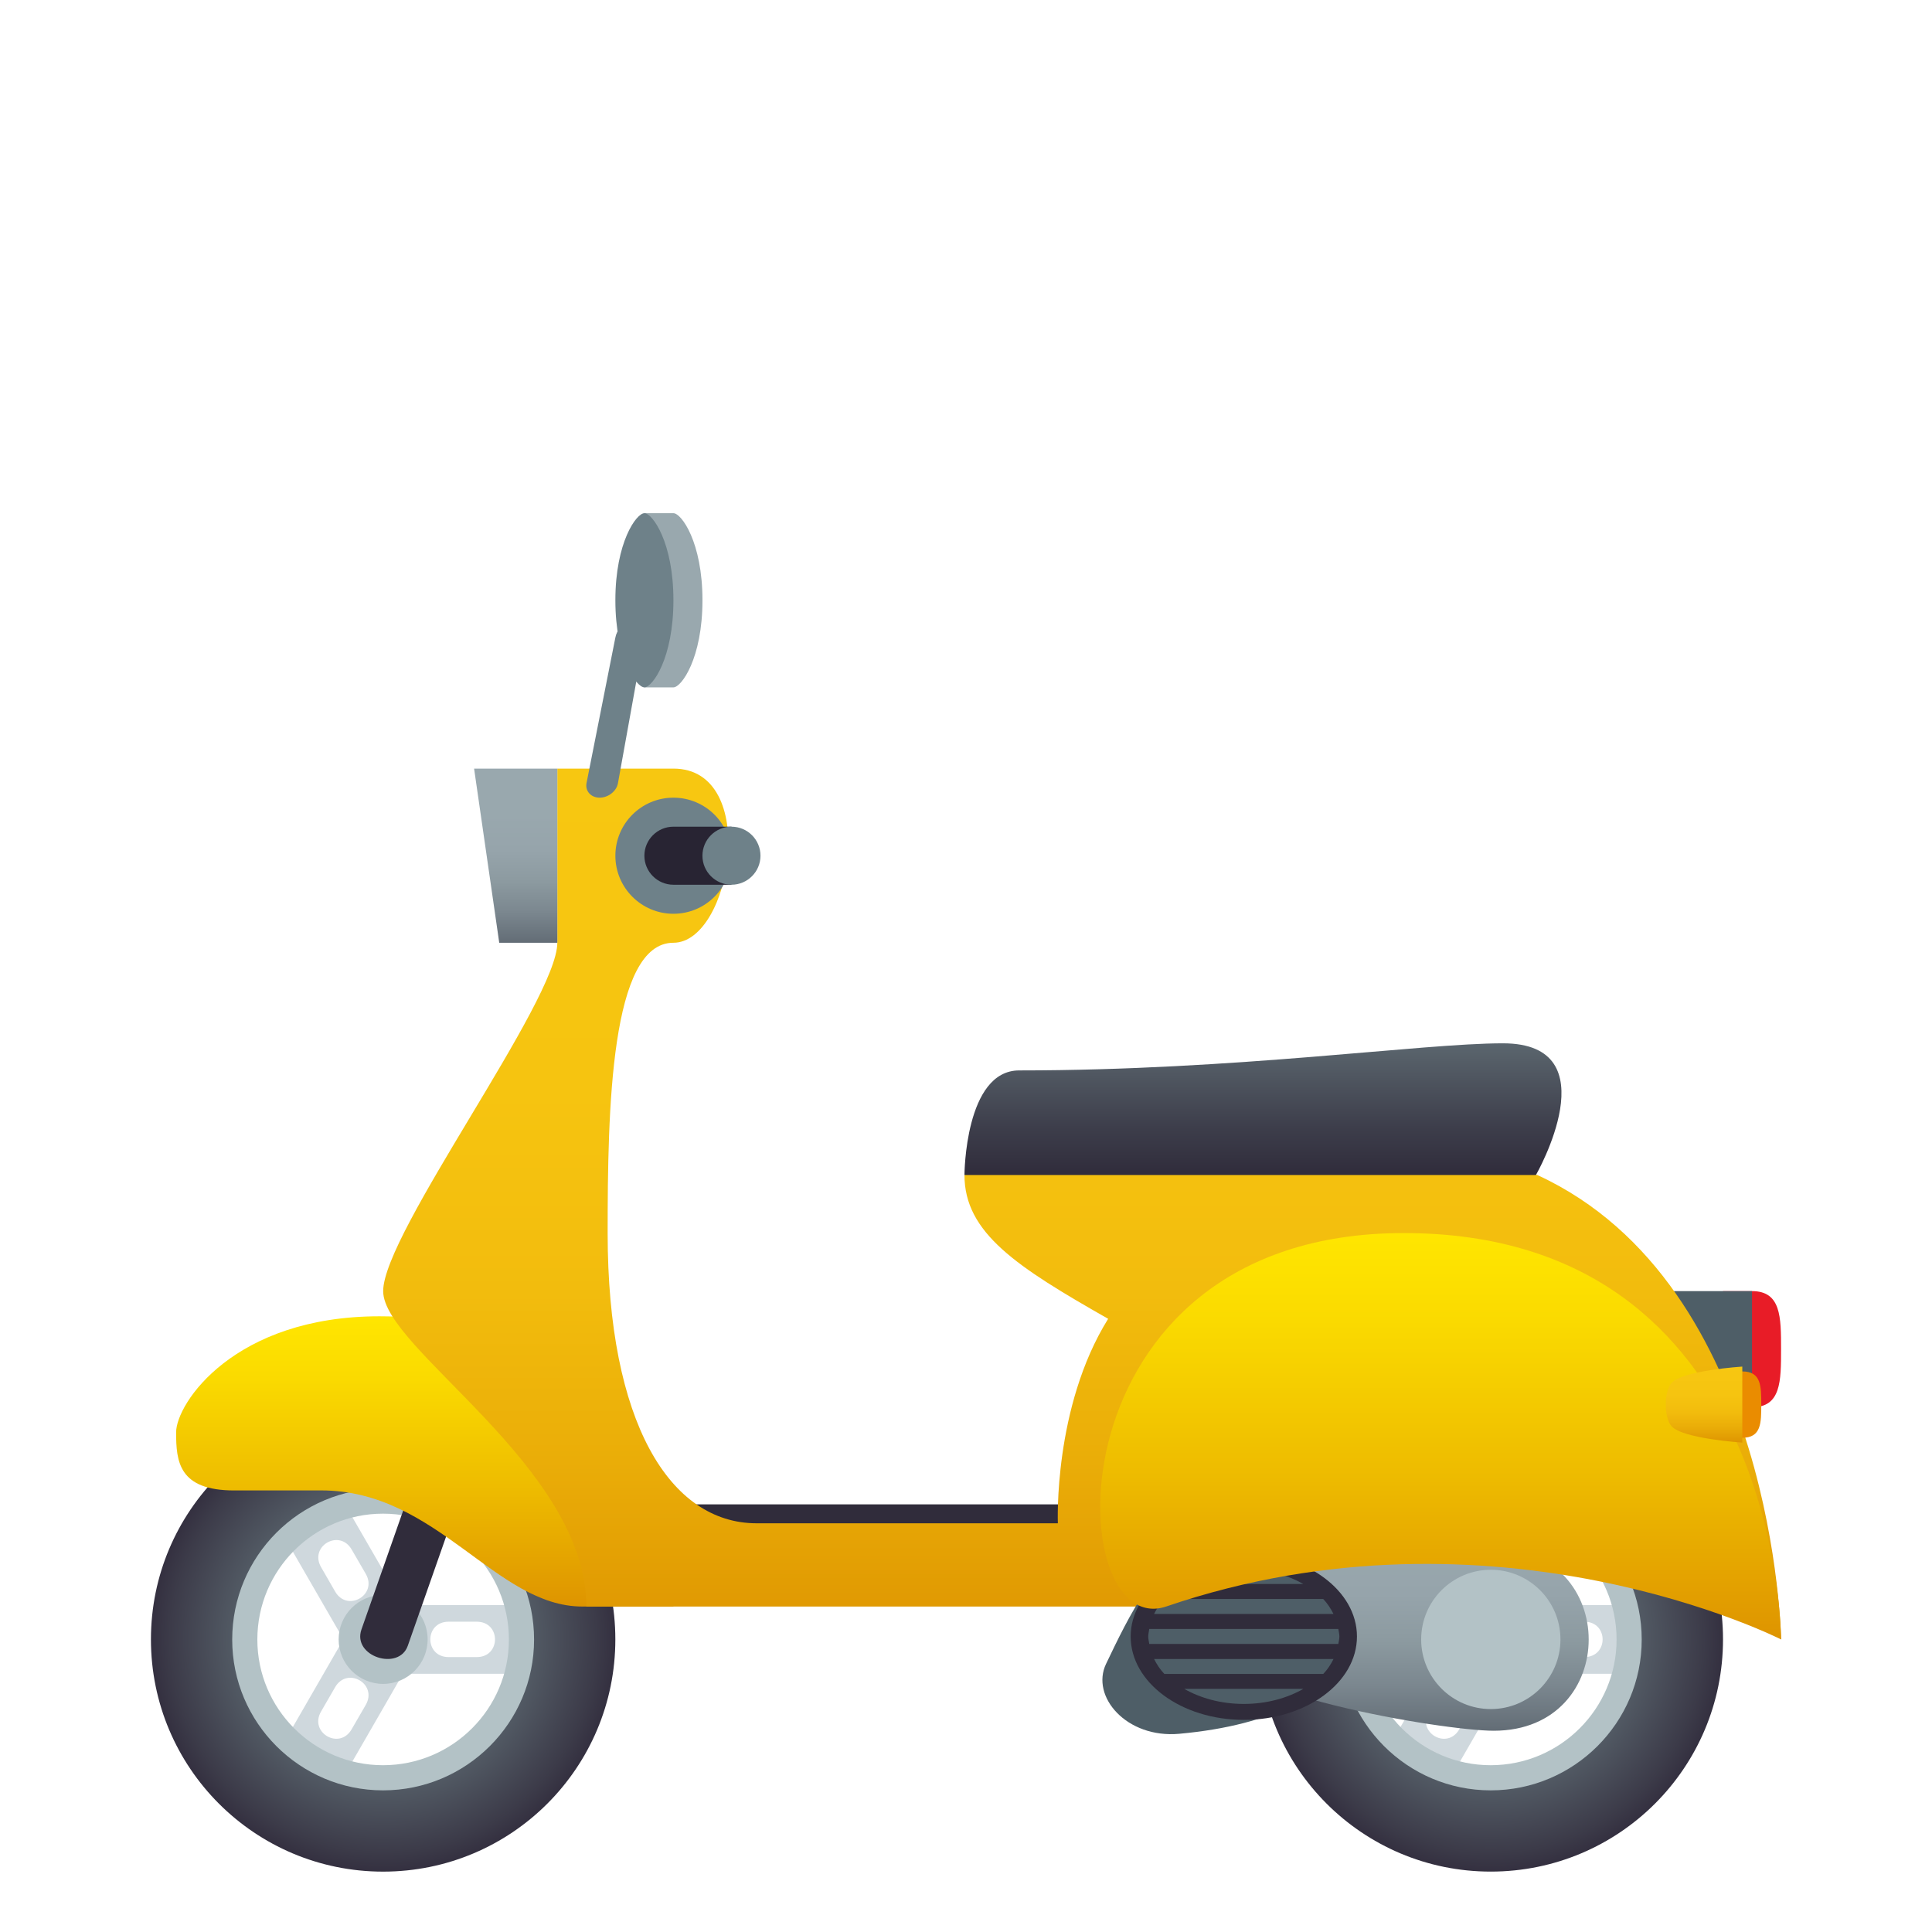 <svg enable-background="new 0 0 64 64" height="64" viewBox="0 0 64 64" width="64" xmlns="http://www.w3.org/2000/svg" xmlns:xlink="http://www.w3.org/1999/xlink"><linearGradient id="a"><stop offset=".491" stop-color="#5b666e"/><stop offset=".644" stop-color="#525a64"/><stop offset=".918" stop-color="#3c3b49"/><stop offset="1" stop-color="#343040"/></linearGradient><radialGradient id="b" cx="12.692" cy="54.309" gradientUnits="userSpaceOnUse" r="7.692" xlink:href="#a"/><linearGradient id="c"><stop offset="0" stop-color="#de9400"/><stop offset=".392" stop-color="#edba00"/><stop offset=".784" stop-color="#fada00"/><stop offset="1" stop-color="#ffe600"/></linearGradient><linearGradient id="d" gradientUnits="userSpaceOnUse" x1="14.07" x2="14.07" xlink:href="#c" y1="53.219" y2="43.603"/><linearGradient id="e"><stop offset="0" stop-color="#de9400"/><stop offset=".032" stop-color="#e09902"/><stop offset=".204" stop-color="#eaad08"/><stop offset=".397" stop-color="#f2bc0d"/><stop offset=".629" stop-color="#f6c410"/><stop offset="1" stop-color="#f7c711"/></linearGradient><linearGradient id="f" gradientUnits="userSpaceOnUse" x1="35.846" x2="35.846" xlink:href="#e" y1="54.308" y2="25.462"/><linearGradient id="g" gradientUnits="userSpaceOnUse" x1="41.837" x2="41.837" y1="38.924" y2="34.56"><stop offset="0" stop-color="#302c3b"/><stop offset=".364" stop-color="#3d3e4b"/><stop offset="1" stop-color="#5b666e"/></linearGradient><linearGradient id="h" gradientUnits="userSpaceOnUse" x1="17.084" x2="17.084" y1="31.23" y2="25.462"><stop offset="0" stop-color="#626c75"/><stop offset=".01" stop-color="#646e77"/><stop offset=".177" stop-color="#7b878f"/><stop offset=".35" stop-color="#8c9aa0"/><stop offset=".531" stop-color="#96a4ab"/><stop offset=".733" stop-color="#99a8ae"/></linearGradient><radialGradient id="i" cx="49.385" cy="54.309" gradientUnits="userSpaceOnUse" r="7.692" xlink:href="#a"/><linearGradient id="j" gradientUnits="userSpaceOnUse" x1="46.391" x2="46.391" y1="57.333" y2="51.086"><stop offset="0" stop-color="#626c75"/><stop offset=".014" stop-color="#646e77"/><stop offset=".242" stop-color="#7b878f"/><stop offset=".477" stop-color="#8c9aa0"/><stop offset=".724" stop-color="#96a4ab"/><stop offset="1" stop-color="#99a8ae"/></linearGradient><linearGradient id="k" gradientUnits="userSpaceOnUse" x1="47.723" x2="47.723" xlink:href="#c" y1="54.308" y2="40.847"/><linearGradient id="l" gradientUnits="userSpaceOnUse" x1="56.449" x2="56.449" xlink:href="#e" y1="47.787" y2="45.27"/><path d="m12.69 46.616c-4.25 0-7.69 3.44-7.69 7.691s3.44 7.693 7.69 7.693c4.252 0 7.694-3.442 7.694-7.692.001-4.251-3.442-7.692-7.694-7.692zm0 12.276c-2.53 0-4.583-2.052-4.583-4.582 0-2.532 2.053-4.585 4.583-4.585 2.535 0 4.584 2.053 4.584 4.585 0 2.53-2.048 4.582-4.584 4.582z" fill="url(#b)"/><path d="m13.625 53.17v2.276h3.403v-2.276zm2.168 1.723h-.933c-.806 0-.806-1.172 0-1.172h.933c.806 0 .806 1.172 0 1.172z" fill="#cfd8dd"/><path d="m11.238 54.543-1.7 2.949 1.973 1.141 1.7-2.949zm.41 2.742c-.401.698-1.416.112-1.014-.586l.467-.808c.402-.696 1.416-.112 1.015.586z" fill="#cfd8dd"/><path d="m11.511 49.98-1.973 1.14 1.704 2.95 1.973-1.14zm-.409 2.742-.465-.806c-.404-.698.61-1.283 1.012-.586l.468.807c.401.697-.613 1.283-1.015.585z" fill="#cfd8dd"/><path d="m12.688 49.308c-2.757 0-4.996 2.238-4.996 5.005 0 2.753 2.239 4.995 4.996 4.995 2.763 0 5.004-2.242 5.004-4.995 0-2.767-2.241-5.005-5.004-5.005zm0 9.167c-2.296 0-4.163-1.868-4.163-4.163 0-2.304 1.867-4.17 4.163-4.17 2.302 0 4.17 1.866 4.17 4.17 0 2.294-1.868 4.163-4.17 4.163z" fill="#b3c2c6"/><circle cx="12.692" cy="54.307" fill="#b3c2c6" r="1.474"/><path d="m11.974 53.977 2.847-8.112c.147-.427.613-.649 1.037-.5s.646.613.498 1.038l-2.847 8.114c-.296.849-1.849.356-1.535-.54z" fill="#302c3b"/><path d="m10.642 49.372c3.846 0 5.769 3.847 8.653 3.847h3.013c0-4.809-3.013-9.615-9.743-9.615-4.809 0-6.731 2.884-6.731 3.846 0 .961.084 1.923 1.923 1.923h2.885z" fill="url(#d)"/><path d="m58.038 42.77h-.961v3.847h.961c.962-.001.962-.863.962-1.924 0-1.063 0-1.923-.962-1.923" fill="#e81c27"/><path d="m22.031 49.834h13.479v1.251h-13.479z" fill="#302c3b"/><path d="m53.23 42.77h4.808v3.847h-4.808z" fill="#4e5e67"/><path d="m18.462 31.23v-5.769h3.846c2.885 0 1.923 5.769 0 5.769-2.084 0-2.179 5.529-2.179 9.616 0 6.25 2.051 9.615 4.936 9.615h9.978s-.156-3.846 1.666-6.774c-3.021-1.719-4.76-2.841-4.76-4.764 5.229-1.507 18.975 0 18.975 0 7.902 3.633 8.076 15.385 8.076 15.385s-7.465-6.367-21.041-1.089h-18.536c0-4.648-6.73-8.525-6.73-10.449-.001-1.923 5.769-9.616 5.769-11.54" fill="url(#f)"/><path d="m22.308 26.424c1.062 0 1.923.859 1.923 1.923 0 1.061-.861 1.923-1.923 1.923-1.061 0-1.923-.862-1.923-1.923 0-1.064.862-1.923 1.923-1.923" fill="#6e8189"/><path d="m22.308 27.385c-.53 0-.962.431-.962.962 0 .529.432.961.962.961h1.923v-1.923z" fill="#282433"/><path d="m49.785 34.561c-2.696 0-8.834.898-16.023.898-1.801 0-1.813 3.465-1.813 3.465h18.931s2.5-4.363-1.095-4.363" fill="url(#g)"/><path d="m15.705 25.462h2.757v5.768h-1.924z" fill="url(#h)"/><path d="m24.23 27.385c.532 0 .962.431.962.962 0 .529-.43.961-.962.961-.531 0-.961-.432-.961-.961.001-.532.43-.962.961-.962" fill="#6e8189"/><path d="m19.864 26.424c.285 0 .559-.215.606-.476l.869-4.82c.047-.262-.149-.474-.435-.474s-.474.212-.521.474l-.955 4.82c-.045.261.151.476.436.476" fill="#6e8189"/><path d="m22.308 17h-.962v5.77h.962c.265 0 .962-.963.962-2.886s-.698-2.884-.962-2.884" fill="#99a8ae"/><path d="m21.346 17c-.264 0-.961.961-.961 2.884s.697 2.886.961 2.886c.266 0 .962-.963.962-2.886s-.697-2.884-.962-2.884" fill="#6e8189"/><path d="m49.383 46.616c-4.25 0-7.69 3.44-7.69 7.691 0 4.25 3.44 7.692 7.69 7.692 4.252 0 7.694-3.442 7.694-7.692s-3.442-7.691-7.694-7.691zm0 12.276c-2.53 0-4.583-2.052-4.583-4.582 0-2.532 2.053-4.585 4.583-4.585 2.535 0 4.584 2.053 4.584 4.585 0 2.53-2.049 4.582-4.584 4.582z" fill="url(#i)"/><path d="m50.316 53.17v2.276h3.403v-2.276zm2.168 1.723h-.933c-.806 0-.806-1.172 0-1.172h.933c.806 0 .806 1.172 0 1.172z" fill="#cfd8dd"/><path d="m47.931 54.543-1.701 2.949 1.973 1.141 1.701-2.949zm.41 2.742c-.402.698-1.416.112-1.014-.586l.467-.808c.402-.696 1.416-.112 1.014.586z" fill="#cfd8dd"/><path d="m49.381 49.308c-2.757 0-4.997 2.238-4.997 5.005 0 2.753 2.24 4.995 4.997 4.995 2.762 0 5.003-2.242 5.003-4.995 0-2.767-2.241-5.005-5.003-5.005zm0 9.167c-2.297 0-4.163-1.868-4.163-4.163 0-2.304 1.866-4.17 4.163-4.17 2.302 0 4.17 1.866 4.17 4.17 0 2.294-1.868 4.163-4.17 4.163z" fill="#b3c2c6"/><path d="m49.482 57.333c-1.696 0-9.328-1.276-9.328-2.945 0-.913.341-2.543.991-3.099.539-.458 7.569 0 8.337 0 4.194 0 4.194 6.044 0 6.044z" fill="url(#j)"/><circle cx="49.385" cy="54.308" fill="#b3c2c6" r="2.307"/><path d="m39.821 51.39c-1.359-.14-2.464 2.234-3.18 3.725-.521 1.084.679 2.477 2.423 2.319 6.364-.577 7.317-4.306.757-6.044z" fill="#4e5e67"/><ellipse cx="41.203" cy="54.211" fill="#302c3b" rx="3.748" ry="2.762"/><path d="m41.203 56.446c.006 0 .011-.001.016-.001h-.033c.005 0 .011.001.017.001z" fill="#ab5c10" opacity=".5"/><g fill="#4e5e67"><path d="m43.172 52.471c-.542-.306-1.221-.497-1.969-.497-.749 0-1.428.191-1.97.497z"/><path d="m38.23 53.464h5.943c-.088-.175-.195-.343-.34-.496h-5.262c-.143.153-.253.321-.341.496z"/><path d="m38.037 54.211c0 .084.022.164.034.247h6.263c.012-.083.035-.163.035-.247 0-.086-.023-.166-.035-.25h-6.263c-.011.084-.034.164-.034.25z"/><path d="m38.57 55.451h5.265c.145-.152.252-.319.34-.495h-5.945c.088.176.196.343.34.495z"/><path d="m39.231 55.947c.538.307 1.212.495 1.954.498h.033c.744-.003 1.417-.191 1.957-.498z"/></g><path d="m46.5 40.847c-11.875 0-11.384 13.568-7.864 12.369 10.907-3.718 20.364 1.092 20.364 1.092s0-13.461-12.5-13.461" fill="url(#k)"/><path d="m57.716 45.43h-.628v2.198h.628c.628 0 .628-.493.628-1.099 0-.607 0-1.099-.628-1.099" fill="#ea8c00"/><path d="m55.369 45.816c.37-.422 2.347-.546 2.347-.546v2.517s-1.977-.124-2.347-.545c-.249-.283-.249-1.143 0-1.426z" fill="url(#l)"/></svg>